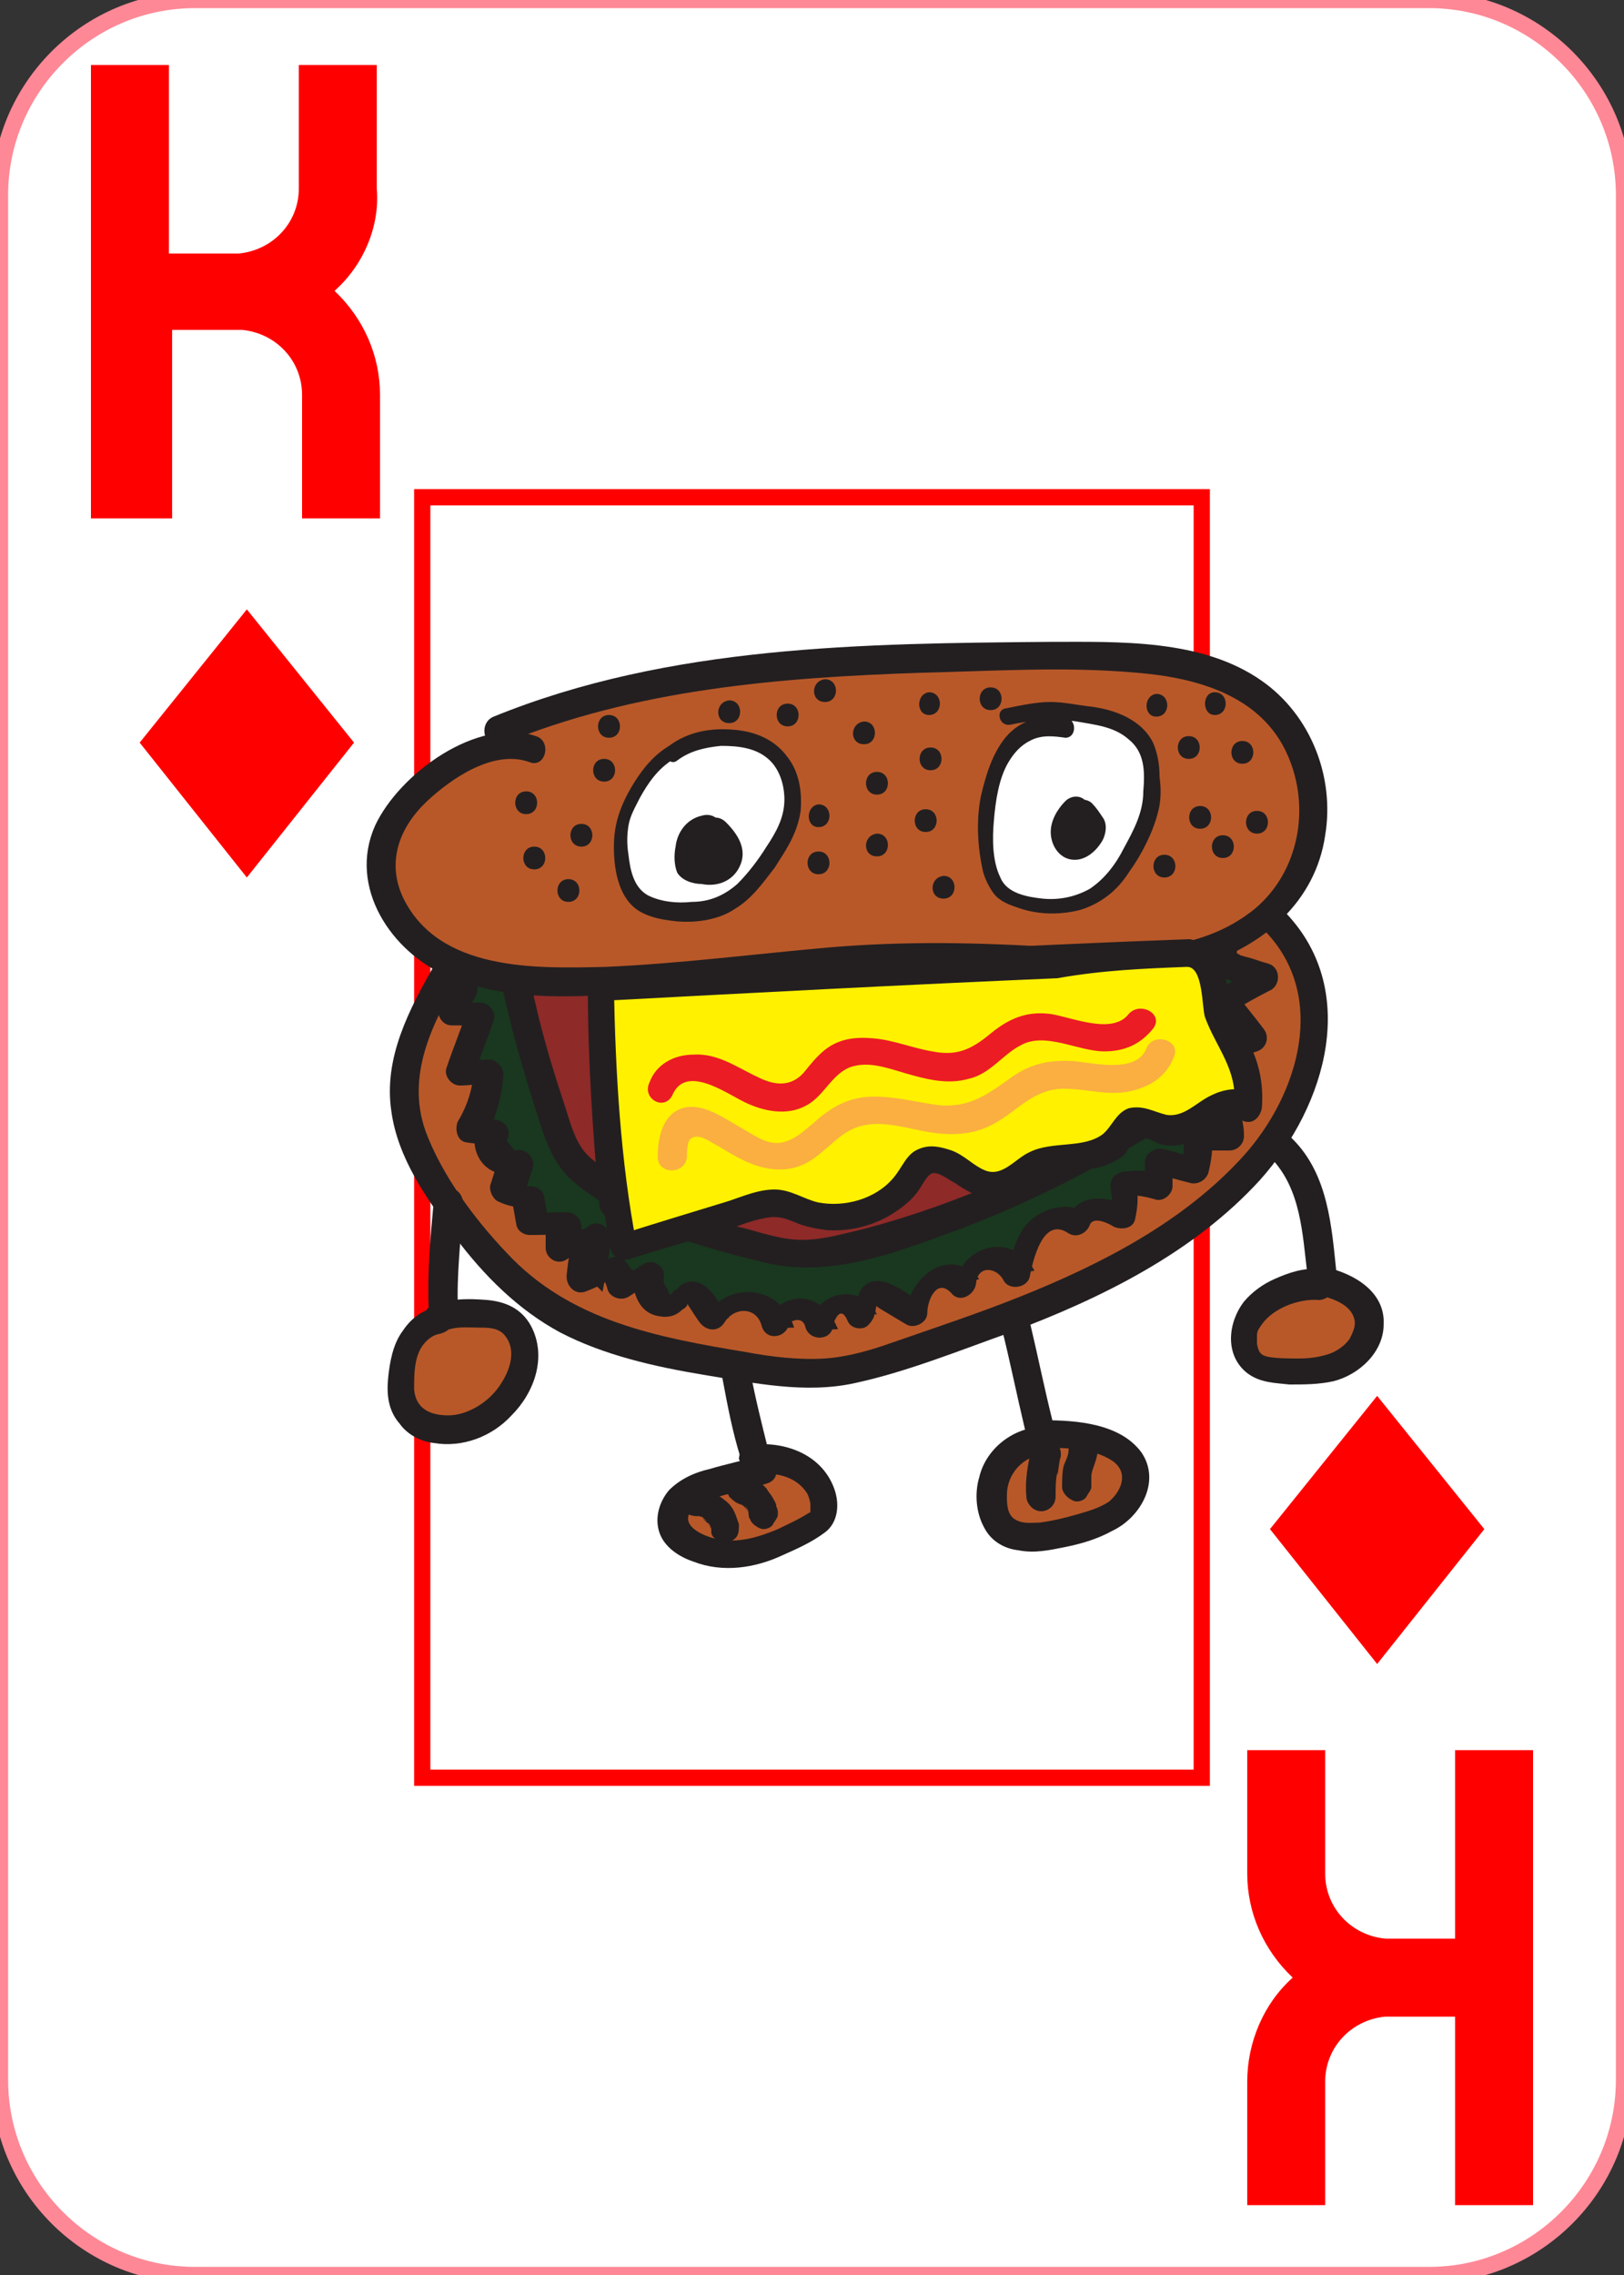 <?xml version="1.0" encoding="utf-8"?>
<!-- Generator: Adobe Illustrator 24.0.1, SVG Export Plug-In . SVG Version: 6.00 Build 0)  -->
<svg version="1.1" id="Layer_1" xmlns="http://www.w3.org/2000/svg" xmlns:xlink="http://www.w3.org/1999/xlink" x="0px" y="0px"
	 viewBox="0 0 100 140" style="enable-background:new 0 0 100 140;" xml:space="preserve">
<rect x="0" y="0" width="100" height="140" fill="#333333" stroke="none"/>
<style type="text/css">
	.st0{fill:#FFFFFF;stroke:#FF8896;stroke-miterlimit:10;}
	.st1{fill:none;stroke:#FF0000;stroke-miterlimit:10;}
	.st2{fill:#FF0000;}
	.st3{fill:#B85829;}
	.st4{fill:#231F20;}
	.st5{fill:#19381F;}
	.st6{fill:#8E2A28;}
	.st7{fill:#FFF100;}
	.st8{fill:#FAAF40;}
	.st9{fill:#FFFFFF;}
	.st10{fill:#EC1C24;}
</style>
<path class="st0" d="M88,140H12c-6.6,0-12-5.4-12-12V12C0,5.4,5.4,0,12,0h76c6.6,0,12,5.4,12,12v116C100,134.6,94.6,140,88,140z"/>
<rect x="26" y="30.6" class="st1" width="48" height="78.8"/>
<g>
	<path class="st2" d="M20.6,17.9c1.8,1.7,2.8,4,2.8,6.4v7.6h-4.8v-7.6c0-2.1-1.6-3.8-3.7-4c-0.1,0-0.2,0-0.3,0h-4v11.6h-5V4h4.8
		v11.6h4c0.1,0,0.2,0,0.3,0c2.1-0.2,3.7-1.9,3.7-4V4h4.8v7.6C23.4,13.9,22.4,16.3,20.6,17.9z"/>
</g>
<g>
	<path class="st2" d="M79.6,121.7c-1.8-1.7-2.8-4-2.8-6.4v-7.6h4.8v7.6c0,2.1,1.6,3.8,3.7,4c0.1,0,0.2,0,0.3,0h4v-11.6h4.8v28h-4.8
		v-11.6h-4c-0.1,0-0.2,0-0.3,0c-2.1,0.2-3.7,1.9-3.7,4v7.6h-4.8v-7.6C76.8,125.7,77.8,123.3,79.6,121.7z"/>
</g>
<g>
	<g>
		<path class="st3" d="M27.6,59.8c-1.4,2.5-2.9,5.3-2.7,8.2c0.2,2,1.3,3.9,2.4,5.6c1.7,2.6,3.8,5.2,6.4,6.9
			c3.4,2.2,7.5,2.9,11.5,3.6c2,0.3,4,0.6,6,0.4c1.4-0.2,2.8-0.6,4.2-1.1c6.7-2.2,13.5-4.6,19-9.1c2.7-2.2,5-4.9,6-8.2
			s0.4-7.2-2.1-9.5"/>
		<g>
			<path class="st4" d="M26.8,59.3c-1.6,2.8-3.2,5.8-2.7,9.1c0.4,2.9,2.2,5.4,3.9,7.7c1.8,2.4,3.9,4.5,6.5,5.9
				c2.7,1.4,5.8,2.1,8.8,2.6c3.1,0.5,6.3,1.2,9.4,0.5c3.2-0.7,6.4-2,9.5-3.1c5.6-2.1,11.3-4.9,15.4-9.4C81.7,68,83.8,60.8,79,56
				c-0.8-0.8-2,0.4-1.2,1.2c4,4,2.2,10.1-1.2,13.9c-3.7,4.1-8.8,6.7-13.8,8.7c-2.5,1-5.2,1.9-7.8,2.8c-1.4,0.5-2.8,0.9-4.2,1
				c-1.6,0.1-3.3-0.1-4.9-0.4c-5.4-0.9-10.8-1.9-14.7-6.1c-2-2.1-4-4.8-5-7.5c-1.2-3.4,0.4-6.6,2.1-9.5
				C28.9,59.2,27.4,58.4,26.8,59.3L26.8,59.3z"/>
		</g>
	</g>
	<g>
		<path class="st5" d="M28.6,60.6c-0.4,0.4-0.7,1-0.8,1.6c0.6,0,1.2,0,1.8,0.1c-0.4,1.2-0.9,2.4-1.3,3.6c0.6,0,1.2-0.1,1.8-0.1
			c-0.1,1.3-0.5,2.6-1.1,3.7c0.4,0.1,0.9,0.1,1.3,0c-0.3,0.4-0.3,1.1,0,1.5s1,0.6,1.5,0.3c-0.2,0.6-0.4,1.3-0.6,1.9
			c0.4,0.2,0.8,0.3,1.3,0.3c0.1,0.6,0.2,1.1,0.3,1.7c0.6,0,1.3,0,1.9-0.1c0,0.6,0,1.2,0,1.8c0.6-0.4,1.2-0.8,1.8-1.2
			c-0.2,1-0.4,2.1-0.5,3.1c0.6-0.2,1.2-0.5,1.7-1c0.3,0.4,0.6,0.9,0.7,1.4c0.5-0.3,1-0.7,1.5-1c0,0.5,0,1.1,0.3,1.6s1,0.7,1.4,0.4
			c0.4-0.3,0.6-0.9,1-0.8c0.1,0,0.2,0.2,0.3,0.3c0.4,0.5,0.7,1,1.1,1.5c0.4-0.8,1.3-1.3,2.1-1.2c0.9,0.1,1.6,0.8,1.8,1.6
			c0-0.7,0.6-1.2,1.3-1.2c0.7,0.1,1.2,0.6,1.4,1.3c-0.1-0.6,0.3-1.4,1-1.5c0.6-0.2,1.4,0.2,1.6,0.9c0.5-0.4,0-1.4,0.6-1.6
			c0.2-0.1,0.4,0.1,0.6,0.2c0.7,0.4,1.4,0.9,2.1,1.3c-0.1-0.8,0.2-1.7,0.9-2.1s1.7-0.4,2.1,0.3c0-0.8,0.6-1.6,1.4-1.7
			c0.8-0.2,1.7,0.3,1.9,1.1c0.2-1,0.4-2,1-2.8s1.9-1.1,2.6-0.5c0-0.6,0.6-0.9,1.2-0.9s1.1,0.3,1.6,0.5c0.1-0.7,0.2-1.4,0-2
			c0.7-0.1,1.5-0.1,2.2,0.2c0-0.5,0-1.1,0-1.6c0.7,0.2,1.4,0.4,2.2,0.6c0.2-0.7,0.3-1.4,0.2-2.1c0.7,0,1.4,0,2,0
			c0-0.8-0.3-1.6-0.8-2.2c0.6,0,1.2-0.2,1.8-0.4c-0.5-0.8-1.1-1.5-1.8-2.1c0.7-0.6,1.5-1.1,2.3-1.4c-0.6-0.8-1.2-1.5-1.8-2.3
			c0.8-0.5,1.7-1,2.5-1.4c-0.7-0.2-1.5-0.4-2.2-0.6c-0.2-0.1-0.4-0.1-0.6-0.3s-0.1-0.5,0.1-0.6"/>
		<g>
			<path class="st4" d="M28,60c-0.5,0.6-0.8,1.2-1,2c-0.1,0.6,0.3,1.1,0.8,1.1c0.6,0,1.2,0,1.8,0.1c-0.3-0.4-0.6-0.7-0.8-1.1
				c-0.4,1.2-0.9,2.4-1.3,3.6c-0.2,0.5,0.3,1.1,0.8,1.1c0.6,0,1.2-0.1,1.8-0.1c-0.3-0.3-0.6-0.6-0.9-0.9c-0.1,1.2-0.4,2.2-1,3.2
				c-0.2,0.4-0.1,1.2,0.5,1.3c0.6,0.1,1.2,0.1,1.8,0c-0.3-0.4-0.6-0.8-1-1.3c-0.9,1.7,0.4,3.8,2.4,3.1c-0.4-0.4-0.7-0.7-1.1-1.1
				c-0.2,0.6-0.4,1.3-0.6,1.9c-0.1,0.3,0.1,0.8,0.4,1c0.6,0.3,1.1,0.4,1.7,0.4c-0.3-0.2-0.6-0.4-0.8-0.6c0.1,0.6,0.2,1.1,0.3,1.7
				c0.1,0.4,0.5,0.6,0.8,0.6c0.6,0,1.3,0,1.9-0.1c-0.3-0.3-0.6-0.6-0.9-0.9c0,0.6,0,1.2,0,1.8c0,0.6,0.7,1.1,1.3,0.7
				s1.2-0.8,1.8-1.2c-0.4-0.3-0.8-0.6-1.3-1c-0.2,1-0.4,2.1-0.5,3.1c-0.1,0.6,0.4,1.3,1.1,1.1c0.8-0.3,1.4-0.6,2.1-1.2
				c-0.4,0-0.8,0-1.2,0c0.2,0.3,0.4,0.6,0.5,1c0.1,0.5,0.8,0.8,1.3,0.5s1-0.7,1.5-1c-0.4-0.2-0.9-0.5-1.3-0.7c0,1.2,0.3,2.7,1.7,2.9
				c0.5,0.1,1,0,1.4-0.4c0.2-0.1,0.4-0.3,0.3-0.4c0,0,0.7,1.1,0.8,1.2c0.4,0.5,1.1,0.6,1.5,0c0.6-1,2-1,2.3,0.2
				c0.3,1,1.6,0.7,1.7-0.2c0.5-0.3,0.9-0.2,1,0.3c0.3,0.9,1.7,0.8,1.7-0.2c0.3-0.8,0.6-0.9,0.9-0.2c0.2,0.5,1,0.6,1.3,0.2
				c0.4-0.4,0.4-0.8,0.5-1.4c0.1-0.2-0.1-0.2-0.3,0.1c0.2,0.1,0.4,0.3,0.6,0.4c0.5,0.3,1,0.6,1.5,0.9s1.3-0.1,1.3-0.7
				c0-0.8,0.6-2.2,1.5-1.2c0.5,0.6,1.4,0.1,1.5-0.6c0.1-1.2,1.3-1,1.7-0.2c0.3,0.6,1.4,0.5,1.6-0.2c0.2-1,0.8-3.8,2.4-2.7
				c0.5,0.3,1.1,0,1.3-0.5c0.2-0.6,1.2-0.1,1.5,0.1c0.5,0.2,1.2,0.1,1.3-0.5c0.2-0.9,0.2-1.6,0-2.5c-0.3,0.4-0.6,0.7-0.8,1.1
				c0.7-0.1,1.3,0,2,0.2c0.5,0.2,1.1-0.3,1.1-0.8s0-1.1,0-1.6c-0.4,0.3-0.7,0.6-1.1,0.8c0.7,0.2,1.4,0.4,2.2,0.6
				c0.4,0.1,0.9-0.1,1.1-0.6c0.2-0.8,0.3-1.5,0.2-2.3c-0.3,0.3-0.6,0.6-0.9,0.9c0.7,0,1.4,0,2,0c0.5,0,0.9-0.4,0.9-0.9
				c0-1.1-0.4-2-1.1-2.8c-0.2,0.5-0.4,1-0.6,1.5c0.7-0.1,1.4-0.2,2-0.4c0.5-0.2,0.8-0.8,0.5-1.3c-0.5-0.9-1.1-1.6-1.9-2.3
				c0,0.4,0,0.8,0,1.2c0.6-0.5,1.2-0.9,1.9-1.1c0.6-0.2,0.8-0.9,0.4-1.4c-0.6-0.8-1.2-1.5-1.8-2.3c-0.1,0.4-0.1,0.9-0.2,1.3
				c0.8-0.5,1.7-1,2.5-1.4c0.6-0.4,0.5-1.4-0.2-1.6c-0.4-0.1-0.9-0.3-1.3-0.4c-0.1,0-0.3-0.1-0.4-0.1c-0.4-0.3-0.6-0.1-0.5,0.4
				c0.8-0.8-0.4-2-1.2-1.2c-1.9,1.8,2.1,2.7,3.1,3c-0.1-0.5-0.1-1-0.2-1.6c-0.8,0.5-1.7,1-2.5,1.4c-0.5,0.3-0.5,0.9-0.2,1.3
				c0.6,0.8,1.2,1.5,1.8,2.3c0.1-0.5,0.3-1,0.4-1.4c-1,0.4-1.9,0.9-2.7,1.6c-0.3,0.3-0.3,0.9,0,1.2c0.7,0.6,1.2,1.2,1.6,2
				c0.2-0.4,0.3-0.8,0.5-1.3c-0.5,0.2-1,0.3-1.6,0.4c-0.8,0.1-1.1,0.9-0.6,1.5c0.4,0.5,0.6,1,0.6,1.6c0.3-0.3,0.6-0.6,0.9-0.9
				c-0.7,0-1.4,0-2,0c-0.4,0-0.9,0.4-0.9,0.9c0,0.6,0,1.2-0.2,1.9c0.4-0.2,0.7-0.4,1.1-0.6c-0.7-0.2-1.4-0.4-2.2-0.6
				c-0.5-0.1-1.1,0.3-1.1,0.8s0,1.1,0,1.6c0.4-0.3,0.7-0.6,1.1-0.8C70.8,72,70,72,69.2,72.1c-0.6,0.1-0.9,0.5-0.8,1.1s0.1,1,0,1.6
				c0.4-0.2,0.8-0.3,1.3-0.5c-1.4-0.7-3.5-1-4,0.9c0.4-0.2,0.8-0.3,1.3-0.5c-1-0.7-2.3-0.5-3.3,0.2c-1.1,0.8-1.4,2.2-1.6,3.5
				c0.5-0.1,1-0.1,1.6-0.2c-1.3-2.5-4.7-1.6-4.9,1.1c0.5-0.2,1-0.4,1.5-0.6c-1.9-2.2-4.6,0.1-4.5,2.4c0.4-0.2,0.9-0.5,1.3-0.7
				c-0.9-0.5-2.4-1.9-3.5-1.5c-0.3,0.1-0.6,0.4-0.7,0.7c-0.1,0.2,0,0.9-0.2,1.1c0.4,0.1,0.9,0.1,1.3,0.2c-1-2.2-4.3-1.3-4.1,1.1
				c0.6-0.1,1.1-0.2,1.7-0.2c-0.4-1-1.2-1.9-2.4-1.9c-1.2,0.1-1.9,0.9-2,2c0.6-0.1,1.1-0.2,1.7-0.2c-0.8-2.6-4.1-3-5.5-0.6
				c0.5,0,1,0,1.5,0c-0.5-0.7-1.1-2-2-2.2c-0.4-0.1-0.7,0-1,0.2c-0.1,0.1-0.2,0.3-0.4,0.3c-0.2,0.4-0.3,0.3-0.4-0.1
				c-0.2-0.2-0.3-0.5-0.2-0.8c0-0.6-0.7-1.1-1.3-0.7c-0.5,0.3-1,0.7-1.5,1c0.4,0.2,0.8,0.3,1.3,0.5c-0.2-0.7-0.5-1.2-0.9-1.7
				c-0.3-0.4-0.9-0.3-1.2,0c-0.4,0.4-0.8,0.6-1.3,0.8c0.4,0.4,0.7,0.7,1.1,1.1c0.2-1,0.4-2.1,0.5-3.1c0.1-0.7-0.6-1.4-1.3-1
				c-0.6,0.4-1.2,0.8-1.8,1.2c0.4,0.2,0.9,0.5,1.3,0.7c0-0.6,0-1.2,0-1.8c0-0.5-0.4-0.9-0.9-0.9c-0.6,0-1.3,0-1.9,0.1
				c0.3,0.2,0.6,0.4,0.8,0.6c-0.1-0.6-0.2-1.1-0.3-1.7C33.4,73.2,33,73,32.7,73s-0.6-0.1-0.9-0.2c0.1,0.3,0.3,0.6,0.4,1
				c0.2-0.6,0.4-1.3,0.6-1.9c0.2-0.6-0.4-1.3-1.1-1.1c-0.2-0.2-0.3-0.4-0.5-0.6c0.4-0.7-0.2-1.4-1-1.3c-0.3,0-0.6,0-0.9,0
				c0.2,0.4,0.3,0.8,0.5,1.3c0.7-1.3,1.1-2.6,1.2-4.1c0-0.4-0.4-0.9-0.9-0.9c-0.6,0-1.2,0.1-1.8,0.1c0.3,0.4,0.6,0.7,0.8,1.1
				c0.4-1.2,0.9-2.4,1.3-3.6c0.2-0.5-0.3-1.1-0.8-1.1c-0.6,0-1.2,0-1.8-0.1c0.3,0.4,0.6,0.7,0.8,1.1c0.1-0.5,0.3-0.8,0.6-1.2
				C29.9,60.4,28.7,59.2,28,60L28,60z"/>
		</g>
	</g>
	<g>
		<path class="st6" d="M31.8,60.9c0.7,3.1,1.6,6.1,2.6,9c0.2,0.5,0.4,1,0.6,1.4c0.4,0.6,1,1,1.5,1.3c2.4,1.6,5,2.8,7.7,3.5
			c0.9,0.2,1.8,0.4,2.7,0.7c0.6,0.2,1.3,0.3,1.9,0.4c1.1,0.1,2.2-0.1,3.3-0.4c7.1-1.7,13.8-4.9,19.9-8.8c0.4-0.2,0.7-0.5,1-0.8
			c0.2-0.3,0.3-0.7,0.4-1.1c0.5-2.3,0.9-4.8,0-6.9"/>
		<g>
			<path class="st4" d="M31,61.1c0.5,2.2,1.1,4.4,1.8,6.6c0.6,1.8,1,3.8,2.6,5.1c3.3,2.7,7.6,3.9,11.7,4.9s8.3-0.7,12.1-2.1
				c4-1.5,7.9-3.5,11.6-5.7c0.9-0.5,1.8-1,2.6-1.7c0.7-0.6,0.9-1.4,1.1-2.3c0.5-2.3,0.8-4.7-0.1-6.9c-0.4-1-2-0.6-1.7,0.5
				c0.4,1.2,0.5,2.4,0.4,3.6c-0.1,1-0.1,2.9-0.8,3.8c-0.6,0.8-2,1.3-2.9,1.8c-1,0.6-2.1,1.2-3.1,1.7c-4.1,2.2-8.5,4-13,5.2
				c-1.3,0.3-2.6,0.7-3.9,0.7c-1.2,0-2.4-0.4-3.5-0.7c-2.3-0.5-4.5-1.3-6.5-2.4c-1.1-0.6-2.2-1.2-3.1-2c-0.9-0.8-1.2-2.2-1.6-3.4
				c-0.8-2.4-1.5-4.8-2-7.3C32.4,59.5,30.8,60,31,61.1L31,61.1z"/>
		</g>
	</g>
	<g>
		<path class="st3" d="M32.8,46.1c-1.5-0.6-3.2,0-4.6,0.8c-2.2,1.2-4.4,3.1-4.7,5.6c-0.4,2.6,1.5,5.2,3.8,6.4s5.1,1.4,7.8,1.4
			c8.6-0.1,17.1-2,25.7-1.6c3.2,0.2,6.4,0.6,9.7,0.4c3.2-0.3,6.5-1.4,8.6-3.8c2.8-3.4,2.5-9-0.8-11.9c-2.6-2.3-6.3-2.8-9.7-2.9
			c-2.4-0.1-4.8,0-7.2,0C51,40.7,40.4,41,30.8,45"/>
		<g>
			<path class="st4" d="M33,45.3c-3.6-1.2-8.4,2.3-9.9,5.5c-1.7,3.8,1,7.8,4.5,9.3c4.5,1.9,10,1.1,14.7,0.7
				c5.5-0.5,10.9-1.3,16.4-1.2c5.1,0.1,10.3,1.3,15.3-0.2c3.8-1.2,7-3.9,7.6-8c0.6-3.6-0.9-7.4-3.9-9.5c-3.7-2.6-8.8-2.4-13.1-2.4
				c-11.4,0.1-23.4,0.2-34.2,4.6c-1,0.4-0.6,2.1,0.5,1.7c8.2-3.4,17.1-4.1,25.8-4.4c4.4-0.1,8.9-0.4,13.3,0c3.7,0.3,7.7,1.4,9.3,5.1
				c1.4,3.2,0.7,7.1-2,9.4c-3.4,2.8-8.1,2.7-12.2,2.4c-4.7-0.3-9.3-0.4-14,0c-4.6,0.4-9.2,1-13.8,1.2C33,59.6,27,59.8,24.8,55.2
				c-1-2.2-0.2-4.3,1.5-5.9c1.5-1.4,4.1-3.2,6.3-2.4C33.6,47.3,34,45.6,33,45.3L33,45.3z"/>
		</g>
	</g>
	<g>
		<g>
			<path class="st4" d="M72,59.6c1.5,2.5,2.4,5.2,2.5,8c0.2-0.3,0.4-0.6,0.6-0.8c-6.4,1.3-12.8,2.5-19.3,3.1
				c-2.8,0.3-5.4,1.2-8.2,1.8c-3.2,0.7-6.5,1-9.8,1.4c0.3,0.3,0.6,0.6,0.9,0.9c-0.4-4.4-0.6-8.8-0.7-13.2c-0.3,0.3-0.6,0.6-0.9,0.9
				c10.4-0.5,20.8-0.9,31.2-1.4c1.5-0.1,2.9-0.1,4.4-0.2c1.1,0,1.1-1.8,0-1.7c-10.4,0.5-20.8,0.9-31.2,1.4c-1.5,0.1-2.9,0.1-4.4,0.2
				c-0.5,0-0.9,0.4-0.9,0.9c0,4.4,0.3,8.8,0.7,13.2c0,0.4,0.4,0.9,0.9,0.9c3.1-0.4,6.2-0.7,9.3-1.3c3.1-0.6,5.9-1.7,9.1-2
				c6.5-0.6,12.9-1.8,19.3-3.1c0.4-0.1,0.6-0.5,0.6-0.8c-0.1-3.2-1-6.2-2.7-8.9C72.9,57.8,71.4,58.6,72,59.6z"/>
		</g>
	</g>
	<g>
		<path class="st7" d="M73.1,58.7c2.1-0.1,1.3,2.8,2.2,4.4c1,1.6,1.8,3.3,1.5,5.1c-0.8-0.5-1.8,0-2.5,0.5s-1.5,1.1-2.4,1
			c-0.8-0.1-1.5-0.7-2.2-0.5c-0.5,0.2-0.7,0.7-1,1.1c-1,1.2-3.4,0.7-4.9,1.5C63,72.1,62.3,73,61.3,73c-0.9,0-1.5-0.6-2.2-1.1
			s-1.7-0.8-2.4-0.3c-0.2,0.2-0.3,0.4-0.4,0.6c-1.1,2.1-4.4,3.2-6.9,2.1c-0.5-0.2-0.9-0.5-1.5-0.5c-0.4,0-0.8,0.1-1.2,0.2
			c-2.7,0.8-5.5,1.6-8.2,2.5c-0.9-4.6-1.3-11.5-1.4-16.2C37.1,60.5,64.7,59,73.1,58.7z"/>
		<g>
			<path class="st4" d="M73.1,59.5c1,0,0.9,2.5,1.1,3.1c0.7,1.9,2,3.2,1.8,5.4c0.4-0.3,0.7-0.6,1.1-0.8c-0.8-0.3-1.7-0.2-2.5,0.2
				c-0.9,0.4-1.7,1.4-2.8,1.2c-0.8-0.2-1.4-0.6-2.3-0.4c-0.8,0.3-1,1.1-1.6,1.6c-1.2,0.9-3.1,0.4-4.5,1.1c-0.9,0.4-1.7,1.6-2.8,1.1
				c-0.7-0.3-1.2-0.9-2-1.2c-0.6-0.2-1.3-0.4-2-0.1c-0.8,0.3-1,1.1-1.6,1.8c-1.1,1.3-3,1.8-4.6,1.5c-0.9-0.2-1.7-0.8-2.7-0.8
				s-1.9,0.4-2.8,0.7c-2.3,0.7-4.6,1.4-6.8,2.1c0.4,0.2,0.7,0.4,1.1,0.6c-1-5.2-1.3-10.6-1.4-15.9c-0.3,0.3-0.6,0.6-0.9,0.9
				c9.4-0.5,18.8-1,28.2-1.4C67.9,59.7,70.5,59.6,73.1,59.5c1.1,0,1.1-1.8,0-1.7c-10.8,0.4-21.7,1-32.5,1.6
				c-1.2,0.1-2.3,0.1-3.5,0.2c-0.5,0-0.9,0.4-0.9,0.9c0.1,5.5,0.4,11,1.4,16.4c0.1,0.4,0.6,0.7,1.1,0.6c2.2-0.7,4.4-1.3,6.6-2
				c0.5-0.2,1.1-0.4,1.6-0.5c0.8-0.2,1.3-0.1,2,0.2c0.7,0.3,1.3,0.4,2,0.5c1.5,0.1,3-0.3,4.2-1.1c0.6-0.4,1.1-0.8,1.5-1.4
				c0.2-0.3,0.5-0.9,0.8-1c0.4-0.1,1,0.4,1.4,0.6c1.3,0.9,2.5,1.4,4,0.5c0.7-0.4,1.3-1,2.2-1.1c0.8-0.2,1.6-0.2,2.4-0.3
				c0.6-0.1,1.3-0.4,1.8-0.8c0.2-0.2,0.4-0.7,0.7-0.9c0.5-0.4,1,0,1.5,0.2c0.7,0.2,1.4,0.1,2.1-0.2c1-0.5,1.9-1.7,3.1-1.2
				c0.6,0.2,1-0.3,1.1-0.8c0.1-1.3-0.1-2.5-0.6-3.6s-1.2-2.1-1.4-3.3c-0.3-1.6-0.6-3.3-2.6-3.4C72,57.8,72,59.5,73.1,59.5z"/>
		</g>
	</g>
	<g>
		<g>
			<path class="st8" d="M42.3,71.2c0-0.2,0-0.9,0.2-1.1c0.5-0.4,1.1,0.1,1.5,0.3c0.7,0.4,1.3,0.8,2,1.1c1.1,0.5,2.4,0.7,3.6,0.1
				c1.2-0.6,2.1-2,3.4-2.3c1.4-0.4,3,0.2,4.4,0.4c1.4,0.2,2.7,0.1,3.9-0.6c1.4-0.8,2.4-2.1,4.2-2.1c1.5,0,2.9,0.5,4.3,0.1
				c1.2-0.3,2.1-1,2.5-2.1c0.4-1-1.3-1.5-1.7-0.5c-0.6,1.6-3.3,0.9-4.5,0.8c-1.6-0.1-2.8,0.2-4.1,1.2c-1.4,1-2.5,1.7-4.3,1.5
				c-1.4-0.2-2.9-0.6-4.3-0.5c-1.3,0.1-2.3,0.7-3.3,1.6c-0.6,0.5-1.1,1-1.9,1.2c-0.9,0.2-1.7-0.4-2.4-0.8c-1.1-0.6-2.5-1.7-3.8-1.3
				c-1.2,0.4-1.5,1.8-1.5,3C40.5,72.3,42.2,72.3,42.3,71.2L42.3,71.2z"/>
		</g>
	</g>
	<g>
		<path class="st9" d="M41.4,46.3c-0.9,0.5-1.4,1.2-1.9,2c-0.5,0.7-0.9,1.5-1.1,2.3c-0.2,0.7-0.1,1.4,0,2.2c0.1,0.7,0.2,1.5,0.6,2.1
			c0.7,0.9,2,1.2,3.2,1.2c0.9,0,1.8-0.1,2.6-0.5c1.2-0.6,1.9-1.7,2.7-2.8c0.4-0.5,0.8-1.1,1-1.7c0.4-1,0.5-2.1,0.2-3.2
			c-0.3-1-1.1-1.9-2.2-2.3c-0.6-0.2-1.2-0.2-1.8-0.3C43.5,45.4,42.4,45.6,41.4,46.3"/>
		<g>
			<path class="st4" d="M41.2,45.9c-1,0.6-1.7,1.5-2.3,2.5c-0.7,1.2-1.1,2.3-1.1,3.7c0,1.2,0.2,2.6,1,3.5c0.7,0.8,1.9,1,2.9,1.1
				c1.2,0.1,2.6-0.1,3.6-0.8c1-0.6,1.7-1.6,2.4-2.5c0.7-1.1,1.4-2.1,1.6-3.5c0.1-1.2-0.1-2.4-0.8-3.3c-0.8-1.1-2-1.6-3.4-1.7
				C43.8,44.8,42.4,45,41.2,45.9c-0.5,0.4,0,1.3,0.5,0.9c0.8-0.6,1.7-0.8,2.7-0.9c1,0,2.1,0.1,2.9,0.8c0.7,0.6,1,1.6,1,2.5
				c0,1.1-0.5,2-1.1,2.9c-0.5,0.8-1.1,1.6-1.8,2.3c-0.8,0.7-1.7,1.1-2.8,1.1c-0.9,0.1-1.9,0-2.7-0.4c-0.9-0.5-1.1-1.6-1.2-2.5
				c-0.1-0.6-0.1-1.2,0-1.8s0.4-1.1,0.7-1.7c0.5-0.9,1.1-1.8,2.1-2.4C42.3,46.4,41.8,45.6,41.2,45.9L41.2,45.9z"/>
		</g>
	</g>
	<g>
		<path class="st9" d="M65.7,44.8c-0.6-0.1-1.3-0.2-1.9,0c-0.5,0.1-0.9,0.5-1.3,0.8c-1,0.9-1.4,2.5-1.6,3.8
			c-0.2,1.3-0.1,2.5,0.1,3.8c0.1,0.7,0.5,1.7,1.1,1.9c2.1,1,4.6,0.9,6.3-0.6c0.9-0.8,1.5-2,2-3.1c0.2-0.5,0.5-1,0.6-1.5
			c0.2-0.7,0.1-1.5,0.1-2.3c0-0.4,0-0.8-0.1-1.1c-0.2-0.9-1-1.5-1.8-1.9s-1.7-0.5-2.6-0.7c-0.6-0.1-1.3-0.2-1.9-0.1
			c-0.8,0-1.6,0.2-2.4,0.4"/>
		<g>
			<path class="st4" d="M65.7,44.2c-1.5-0.2-2.8,0-3.8,1.2c-0.8,1-1.2,2.3-1.5,3.6c-0.3,1.5-0.2,3.1,0.1,4.5
				c0.1,0.5,0.4,1.1,0.7,1.5c0.4,0.5,1,0.7,1.6,0.9c1.2,0.4,2.5,0.4,3.7,0.1c1.3-0.4,2.3-1.2,3-2.3c0.8-1.1,1.5-2.5,1.8-3.7
				c0.2-0.7,0.2-1.5,0.1-2.2c0-0.7-0.1-1.4-0.4-2.1c-0.7-1.4-2.3-2-3.7-2.2c-0.9-0.1-1.8-0.3-2.6-0.3c-0.9,0-1.8,0.2-2.8,0.4
				c-0.6,0.1-0.4,1.1,0.3,1c1.4-0.3,2.7-0.4,4.1-0.2c1.1,0.2,2.3,0.3,3.2,1.1c1,0.8,1,2,0.9,3.2c0,1.3-0.6,2.4-1.2,3.5
				c-0.5,1-1.2,1.9-2.1,2.5c-0.9,0.5-1.9,0.7-2.9,0.6C63.3,55.2,62,55,61.6,54c-0.5-1-0.5-2.4-0.4-3.5c0.1-1.2,0.3-2.6,0.9-3.6
				c0.3-0.5,0.7-1,1.3-1.3c0.7-0.4,1.5-0.3,2.2-0.2C66.3,45.4,66.3,44.3,65.7,44.2L65.7,44.2z"/>
		</g>
	</g>
	<g>
		<g>
			<path class="st4" d="M43.2,50.2c-0.9,0.2-1.5,1-1.6,1.9c-0.1,0.5-0.1,1.1,0.1,1.6c0.3,0.5,1,0.7,1.5,0.7c1,0.2,2-0.2,2.4-1.2
				s-0.2-1.9-0.9-2.6c-0.9-0.9-2.4,0.5-1.5,1.5c0.1,0.1,0.2,0.3,0.4,0.4c0.2,0.2,0,0.2,0.1,0c0.1-0.1,0.1,0,0.1-0.1h-0.1
				c-0.2,0-0.4-0.1-0.5-0.1c0.2,0.2,0.3,0.4,0.5,0.6c0-0.2,0-0.4,0-0.6l0.1-0.1c0-0.1,0.1-0.1,0.1,0C45.1,51.8,44.5,49.8,43.2,50.2
				L43.2,50.2z"/>
		</g>
	</g>
	<g>
		<g>
			<path class="st4" d="M65.6,49.3c-0.5,0.5-0.9,1.2-0.9,1.9c0,0.8,0.5,1.6,1.3,1.7c0.8,0.1,1.5-0.5,1.9-1.2c0.2-0.4,0.3-1,0-1.4
				c-0.2-0.3-0.4-0.6-0.6-0.8c-0.3-0.4-1.1-0.4-1.5,0s-0.3,1,0,1.5c0.1,0.1,0.2,0.2,0.3,0.3l0.1,0.1l-0.1-0.1c0-0.2,0-0.4,0-0.5
				c0,0.2,0.1-0.1-0.1,0.1c0,0,0,0.1-0.1,0.1l0,0H66c0.1,0,0.3,0,0.4,0.1c0.2,0.1,0.2,0.2,0.3,0.4c0-0.2,0,0.1,0,0s0.1-0.2,0-0.1
				c0-0.1,0.1-0.2,0.2-0.3C66.8,51.2,67,51,67,51c0.4-0.4,0.4-1.1,0-1.5C66.7,48.9,66,48.9,65.6,49.3L65.6,49.3z"/>
		</g>
	</g>
	<g>
		<g>
			<path class="st4" d="M32.4,50.1c0.9,0,0.9-1.4,0-1.4C31.5,48.7,31.5,50.1,32.4,50.1L32.4,50.1z"/>
		</g>
	</g>
	<g>
		<g>
			<path class="st4" d="M32.9,53.5c0.9,0,0.9-1.4,0-1.4S32,53.5,32.9,53.5L32.9,53.5z"/>
		</g>
	</g>
	<g>
		<g>
			<path class="st4" d="M35,55.5c0.9,0,0.9-1.4,0-1.4S34.1,55.5,35,55.5L35,55.5z"/>
		</g>
	</g>
	<g>
		<g>
			<path class="st4" d="M50.4,50.9c0.9,0,0.9-1.4,0-1.4C49.6,49.6,49.6,50.9,50.4,50.9L50.4,50.9z"/>
		</g>
	</g>
	<g>
		<g>
			<path class="st4" d="M50.4,53.8c0.9,0,0.9-1.4,0-1.4C49.5,52.4,49.5,53.8,50.4,53.8L50.4,53.8z"/>
		</g>
	</g>
	<g>
		<g>
			<path class="st4" d="M54,52.7c0.9,0,0.9-1.4,0-1.4C53.1,51.4,53.1,52.7,54,52.7L54,52.7z"/>
		</g>
	</g>
	<g>
		<g>
			<path class="st4" d="M57,51.2c0.9,0,0.9-1.4,0-1.4S56.1,51.2,57,51.2L57,51.2z"/>
		</g>
	</g>
	<g>
		<g>
			<path class="st4" d="M57.3,47.4c0.9,0,0.9-1.4,0-1.4C56.4,46,56.4,47.4,57.3,47.4L57.3,47.4z"/>
		</g>
	</g>
	<g>
		<g>
			<path class="st4" d="M53.2,45.8c0.9,0,0.9-1.4,0-1.4C52.3,44.5,52.3,45.8,53.2,45.8L53.2,45.8z"/>
		</g>
	</g>
	<g>
		<g>
			<path class="st4" d="M58.1,55.3c0.9,0,0.9-1.4,0-1.4C57.2,54,57.2,55.3,58.1,55.3L58.1,55.3z"/>
		</g>
	</g>
	<g>
		<g>
			<path class="st4" d="M61,43.7c0.9,0,0.9-1.4,0-1.4S60.1,43.7,61,43.7L61,43.7z"/>
		</g>
	</g>
	<g>
		<g>
			<path class="st4" d="M48.5,44.7c0.9,0,0.9-1.4,0-1.4S47.6,44.7,48.5,44.7L48.5,44.7z"/>
		</g>
	</g>
	<g>
		<g>
			<path class="st4" d="M50.8,43.2c0.9,0,0.9-1.4,0-1.4C49.9,41.9,49.9,43.2,50.8,43.2L50.8,43.2z"/>
		</g>
	</g>
	<g>
		<g>
			<path class="st4" d="M44.9,44.5c0.9,0,0.9-1.4,0-1.4C44,43.2,44,44.5,44.9,44.5L44.9,44.5z"/>
		</g>
	</g>
	<g>
		<g>
			<path class="st4" d="M37.5,45.4c0.9,0,0.9-1.4,0-1.4S36.6,45.4,37.5,45.4L37.5,45.4z"/>
		</g>
	</g>
	<g>
		<g>
			<path class="st4" d="M37.2,48.1c0.9,0,0.9-1.4,0-1.4C36.3,46.7,36.3,48.1,37.2,48.1L37.2,48.1z"/>
		</g>
	</g>
	<g>
		<g>
			<path class="st4" d="M35.8,52.1c0.9,0,0.9-1.4,0-1.4C34.9,50.7,34.9,52.1,35.8,52.1L35.8,52.1z"/>
		</g>
	</g>
	<g>
		<g>
			<path class="st4" d="M54,48.9c0.9,0,0.9-1.4,0-1.4S53.1,48.9,54,48.9L54,48.9z"/>
		</g>
	</g>
	<g>
		<g>
			<path class="st4" d="M57.2,44c0.9,0,0.9-1.4,0-1.4C56.4,42.7,56.4,44,57.2,44L57.2,44z"/>
		</g>
	</g>
	<g>
		<g>
			<path class="st4" d="M74.8,44c0.9,0,0.9-1.4,0-1.4C74,42.6,74,44,74.8,44L74.8,44z"/>
		</g>
	</g>
	<g>
		<g>
			<path class="st4" d="M71.2,44.1c0.9,0,0.9-1.4,0-1.4C70.4,42.8,70.4,44.1,71.2,44.1L71.2,44.1z"/>
		</g>
	</g>
	<g>
		<g>
			<path class="st4" d="M73.2,46.7c0.9,0,0.9-1.4,0-1.4C72.3,45.3,72.3,46.7,73.2,46.7L73.2,46.7z"/>
		</g>
	</g>
	<g>
		<g>
			<path class="st4" d="M76.5,47c0.9,0,0.9-1.4,0-1.4S75.6,47,76.5,47L76.5,47z"/>
		</g>
	</g>
	<g>
		<g>
			<path class="st4" d="M73.9,51c0.9,0,0.9-1.4,0-1.4S73,51,73.9,51L73.9,51z"/>
		</g>
	</g>
	<g>
		<g>
			<path class="st4" d="M77.4,51.3c0.9,0,0.9-1.4,0-1.4C76.5,49.9,76.5,51.3,77.4,51.3L77.4,51.3z"/>
		</g>
	</g>
	<g>
		<g>
			<path class="st4" d="M75.3,52.8c0.9,0,0.9-1.4,0-1.4C74.4,51.4,74.4,52.8,75.3,52.8L75.3,52.8z"/>
		</g>
	</g>
	<g>
		<g>
			<path class="st4" d="M71.7,54c0.9,0,0.9-1.4,0-1.4C70.8,52.6,70.8,54,71.7,54L71.7,54z"/>
		</g>
	</g>
	<g>
		<g>
			<path class="st10" d="M41.4,67.4c0.8-1.9,3.2-0.2,4.4,0.4s2.7,0.9,3.9,0.2c1.1-0.6,1.6-2.1,2.9-2.4c1.2-0.3,2.5,0.3,3.7,0.6
				c1.1,0.3,2.2,0.5,3.3,0.2c1.4-0.3,2.1-1.5,3.3-2.1c1.5-0.8,3.5,0.4,5.1,0.4c1.2,0,2.2-0.4,3-1.4c0.7-0.9-0.8-1.7-1.5-0.9
				c-1,1.3-3.5,0.2-4.8,0c-1.5-0.2-2.6,0.3-3.7,1.2c-1.2,1-2.1,1.4-3.6,1.1c-1.2-0.2-2.4-0.7-3.6-0.8c-1.1-0.1-2.1,0-3,0.7
				c-0.5,0.4-0.9,0.9-1.3,1.4c-0.8,0.9-1.8,0.8-2.8,0.3c-1.3-0.6-2.5-1.5-4-1.4c-1.2,0-2.3,0.6-2.7,1.7
				C39.5,67.6,40.9,68.4,41.4,67.4L41.4,67.4z"/>
		</g>
	</g>
	<g>
		<g>
			<path class="st4" d="M26.7,74c-0.2,2.2-0.4,4.4-0.3,6.6c0,0.5,0.4,0.9,0.9,0.9s0.9-0.4,0.9-0.9c-0.1-2.2,0.2-4.4,0.3-6.6
				c0-0.5-0.4-0.9-0.9-0.9S26.8,73.5,26.7,74L26.7,74z"/>
		</g>
	</g>
	<g>
		<path class="st3" d="M27.2,81.3c-0.8,0.1-1.5,0.7-1.9,1.4s-0.5,1.6-0.5,2.4c0,0.5,0,1.1,0.2,1.6c0.5,1.1,1.9,1.5,3.1,1.3
			c1.8-0.2,3.4-1.6,4-3.3c0.2-0.7,0.3-1.4,0.1-2.1s-0.7-1.3-1.3-1.6c-0.4-0.1-0.8-0.2-1.2-0.2c-1-0.1-1.9-0.1-2.8,0.3"/>
		<g>
			<path class="st4" d="M27.2,80.4c-1,0.1-1.8,0.6-2.4,1.5c-0.6,0.8-0.8,1.9-0.9,2.9s0,2,0.7,2.8c0.5,0.7,1.3,1.1,2.1,1.2
				c1.8,0.3,3.6-0.4,4.8-1.7c1.4-1.4,2.2-3.6,1.2-5.5c-0.6-1.1-1.6-1.5-2.7-1.6c-1.2-0.1-2.4-0.1-3.5,0.4c-0.4,0.2-0.5,0.8-0.3,1.2
				c0.3,0.4,0.7,0.5,1.2,0.3c0.7-0.3,1.4-0.2,2.1-0.2c0.6,0,1.2,0,1.6,0.5c0.8,1,0.2,2.4-0.5,3.3s-1.9,1.6-3,1.6s-2-0.4-2.1-1.6
				c0-0.8,0-1.6,0.3-2.3c0.2-0.5,0.7-1,1.2-1.1s0.9-0.4,0.9-0.9C28,80.9,27.6,80.4,27.2,80.4L27.2,80.4z"/>
		</g>
	</g>
	<g>
		<g>
			<path class="st4" d="M44.5,84.9c0.3,1.6,0.6,3.2,1.1,4.8c0.1,0.4,0.6,0.7,1.1,0.6c0.4-0.1,0.7-0.6,0.6-1.1
				c-0.4-1.6-0.8-3.2-1.1-4.8c-0.1-0.4-0.6-0.7-1.1-0.6C44.6,84,44.4,84.5,44.5,84.9L44.5,84.9z"/>
		</g>
	</g>
	<g>
		<path class="st3" d="M46.5,89.8c1-0.1,2.1,0,3,0.6s1.4,1.7,1.3,2.7c0,0.1-0.1,0.3-0.1,0.4c-0.1,0.1-0.2,0.2-0.3,0.3
			c-1.2,0.7-2.5,1.4-3.8,1.7c-1.4,0.3-2.9,0.2-4-0.5c-0.3-0.2-0.7-0.5-0.8-0.9c-0.3-0.7,0.1-1.5,0.7-2c0.6-0.5,1.4-0.7,2.1-0.9
			c0.9-0.2,1.8-0.5,2.7-0.7"/>
		<g>
			<path class="st4" d="M46.5,90.7c1.2-0.1,2.5,0.1,3.2,1.2c0.1,0.2,0.2,0.5,0.2,0.7c0,0.1,0,0.2,0,0.4v0.1c0,0,0,0,0.1-0.1
				c-0.1,0-0.1,0.1-0.2,0.1c-0.6,0.4-1.3,0.7-1.9,1c-1.2,0.5-2.5,0.9-3.8,0.6c-0.9-0.2-2.4-0.9-1.4-1.9c0.5-0.5,1.3-0.6,1.9-0.8
				c0.9-0.2,1.7-0.4,2.6-0.7c1.1-0.3,0.6-1.9-0.5-1.7c-1,0.3-2,0.5-3,0.8c-0.9,0.2-1.8,0.6-2.5,1.3c-0.6,0.7-0.9,1.7-0.6,2.6
				c0.3,0.9,1.2,1.5,2.1,1.8c1.8,0.7,3.8,0.4,5.5-0.4c0.9-0.4,1.8-0.8,2.6-1.4s0.9-1.7,0.6-2.6c-0.7-2.1-2.9-3-5-2.8
				c-0.5,0-0.9,0.4-0.9,0.9C45.7,90.2,46.1,90.7,46.5,90.7L46.5,90.7z"/>
		</g>
	</g>
	<g>
		<g>
			<path class="st4" d="M42.9,93.3c0.1,0,0.1,0,0.2,0C43,93.3,42.9,93.2,42.9,93.3c0.1,0,0.3,0,0.4,0.1c-0.1,0-0.1-0.1-0.2-0.1
				c0.2,0.1,0.3,0.2,0.4,0.3c-0.1,0-0.1-0.1-0.2-0.1c0.1,0.1,0.3,0.2,0.4,0.4c0-0.1-0.1-0.1-0.1-0.2c0.1,0.1,0.2,0.3,0.2,0.4
				c0-0.1-0.1-0.1-0.1-0.2c0.1,0.1,0.1,0.2,0.1,0.4c0,0.2,0.2,0.4,0.4,0.5s0.5,0.2,0.7,0.1s0.4-0.2,0.5-0.4c0.1-0.2,0.1-0.4,0.1-0.7
				c-0.1-0.3-0.2-0.6-0.3-0.8c-0.1-0.2-0.3-0.5-0.6-0.7c-0.1-0.1-0.3-0.2-0.4-0.3c-0.2-0.1-0.3-0.2-0.5-0.2
				c-0.3-0.1-0.6-0.2-0.9-0.2c-0.2,0-0.5,0.1-0.6,0.3c-0.1,0.1-0.3,0.4-0.3,0.6s0.1,0.5,0.3,0.6C42.4,93.2,42.6,93.3,42.9,93.3
				L42.9,93.3z"/>
		</g>
	</g>
	<g>
		<g>
			<path class="st4" d="M45.4,92.5c0.1,0,0.2,0.1,0.3,0.1C45.6,92.5,45.5,92.5,45.4,92.5c0.2,0.1,0.3,0.1,0.5,0.2
				c-0.1,0-0.1-0.1-0.2-0.1c0.1,0.1,0.2,0.2,0.3,0.3c0-0.1-0.1-0.1-0.1-0.2c0.1,0.1,0.2,0.3,0.2,0.4c0-0.1-0.1-0.1-0.1-0.2
				c0.1,0.1,0.1,0.3,0.1,0.4c0-0.1,0-0.2,0-0.2v0.1c0,0.1,0,0.2,0.1,0.3c0,0.1,0.1,0.2,0.2,0.3c0.1,0.1,0.4,0.3,0.6,0.3
				c0.2,0,0.5-0.1,0.6-0.3c0.1-0.2,0.3-0.4,0.3-0.6s0-0.3-0.1-0.5c0-0.2-0.1-0.3-0.2-0.5c-0.1-0.2-0.3-0.4-0.4-0.6
				c-0.2-0.2-0.4-0.4-0.6-0.5c-0.2-0.1-0.5-0.2-0.7-0.3c-0.2-0.1-0.5,0-0.7,0.1s-0.3,0.3-0.4,0.5c-0.1,0.2,0,0.5,0.1,0.7
				C45,92.2,45.2,92.4,45.4,92.5L45.4,92.5z"/>
		</g>
	</g>
	<g>
		<g>
			<path class="st4" d="M61.7,81.8c0.5,2,0.9,4,1.4,6.1c0.1,0.5,0.6,0.7,1.1,0.6c0.5-0.1,0.7-0.6,0.6-1.1c-0.5-2-0.9-4-1.4-6.1
				c-0.1-0.5-0.6-0.7-1.1-0.6C61.9,80.8,61.6,81.3,61.7,81.8L61.7,81.8z"/>
		</g>
	</g>
	<g>
		<path class="st3" d="M64.1,88.7c-1.4,0.1-2.7,1.2-3,2.6c-0.1,0.6-0.1,1.1,0,1.7c0.1,0.3,0.2,0.6,0.3,0.9c0.5,0.8,1.6,0.9,2.6,0.8
			c0.9-0.1,1.7-0.3,2.6-0.6c0.8-0.3,1.7-0.6,2.4-1.2c0.7-0.6,1.1-1.5,0.8-2.4c-0.3-1.1-1.5-1.6-2.6-1.9c-1-0.2-2-0.3-3-0.3"/>
		<g>
			<path class="st4" d="M64.1,87.8c-1.8,0.1-3.4,1.4-3.8,3.1c-0.3,1-0.2,2.2,0.3,3.1c0.4,0.8,1.2,1.3,2.1,1.4c1,0.2,1.9,0,2.9-0.2
				s2-0.5,2.9-1c1.7-0.8,3-3,1.8-4.8c-1.3-1.8-4-2-6-2c-1.1,0-1.1,1.7,0,1.7c1.3,0,3,0,4.2,0.8c1,0.7,0.6,1.8-0.2,2.5
				c-0.6,0.4-1.3,0.6-2,0.8c-0.7,0.2-1.5,0.4-2.3,0.5c-0.5,0-1,0.1-1.5-0.2C62,93.2,62,92.5,62,92c0-1.3,1-2.4,2.3-2.5
				c0.5,0,0.9-0.4,0.9-0.9C64.9,88.2,64.5,87.8,64.1,87.8L64.1,87.8z"/>
		</g>
	</g>
	<g>
		<g>
			<path class="st4" d="M63.5,89.2c-0.2,0.9-0.4,1.9-0.3,2.9c0,0.4,0.4,0.9,0.9,0.9c0.5,0,0.9-0.4,0.9-0.9s0-1,0.1-1.5
				c0,0.1,0,0.2,0,0.2c0.1-0.4,0.1-0.8,0.2-1.1c0.1-0.4-0.1-1-0.6-1.1C64.1,88.5,63.6,88.7,63.5,89.2L63.5,89.2z"/>
		</g>
	</g>
	<g>
		<g>
			<path class="st4" d="M65.8,89.2c0,0.1,0,0.2,0,0.2C65.9,89.3,65.9,89.3,65.8,89.2c0,0.4-0.2,0.7-0.3,1c-0.1,0.4-0.1,0.9-0.1,1.3
				c0,0.2,0.1,0.4,0.3,0.6c0.1,0.1,0.4,0.3,0.6,0.3s0.5-0.1,0.6-0.3c0.1-0.2,0.3-0.4,0.3-0.6c0-0.3,0-0.5,0-0.8c0,0.1,0,0.2,0,0.2
				c0-0.3,0.1-0.5,0.2-0.8s0.2-0.6,0.2-1c0-0.2-0.1-0.4-0.3-0.6c-0.1-0.1-0.4-0.3-0.6-0.3s-0.5,0.1-0.6,0.3S65.8,89,65.8,89.2
				L65.8,89.2z"/>
		</g>
	</g>
	<g>
		<g>
			<path class="st4" d="M78.3,71.3c1.8,1.9,1.9,4.6,2.2,7.1c0,0.5,0.4,0.9,0.9,0.9c0.4,0,0.9-0.4,0.9-0.9c-0.3-2.9-0.5-6.1-2.7-8.3
				C78.8,69.2,77.5,70.5,78.3,71.3L78.3,71.3z"/>
		</g>
	</g>
	<g>
		<path class="st3" d="M81.3,78.9c-0.7-0.1-1.4,0.1-2.1,0.3c-0.9,0.3-1.8,0.9-2.3,1.8s-0.3,2.1,0.5,2.7c0.5,0.3,1.1,0.4,1.7,0.4
			c1.3,0.1,2.6,0.1,3.7-0.5s1.9-1.9,1.5-3.1c-0.4-1.1-1.6-1.6-2.7-1.9"/>
		<g>
			<path class="st4" d="M81.3,78.1c-1-0.1-1.9,0.2-2.8,0.6c-0.7,0.3-1.4,0.8-1.9,1.4c-1,1.3-1.2,3.3,0.2,4.4
				c0.8,0.6,1.7,0.6,2.6,0.7c0.9,0,1.8,0,2.7-0.2c1.6-0.4,3.1-1.8,3.1-3.5c0.1-2-1.8-3.1-3.5-3.5c-0.5-0.1-0.9,0.1-1.1,0.6
				c-0.1,0.4,0.1,1,0.6,1.1c0.9,0.2,2,0.6,2.2,1.5c0.1,0.4-0.1,0.8-0.3,1.2c-0.3,0.4-0.7,0.7-1.2,0.9c-0.6,0.2-1.2,0.3-1.9,0.3
				c-0.6,0-1.3,0-1.9-0.1c-0.5-0.1-0.6-0.3-0.7-0.8c0-0.2,0,0.1,0-0.1c0-0.1,0-0.1,0-0.2c0,0,0-0.3,0-0.2c0-0.3,0.1-0.4,0.3-0.7
				c0.7-1,2.3-1.6,3.5-1.5c0.5,0,0.9-0.4,0.9-0.9C82.1,78.4,81.7,78.1,81.3,78.1L81.3,78.1z"/>
		</g>
	</g>
</g>
<g>
	<path class="st2" d="M21.8,45.7L15.2,54l-6.6-8.3l6.6-8.2L21.8,45.7z"/>
</g>
<g>
	<path class="st2" d="M91.4,94.1l-6.6,8.3l-6.6-8.3l6.6-8.2L91.4,94.1z"/>
</g>
</svg>
